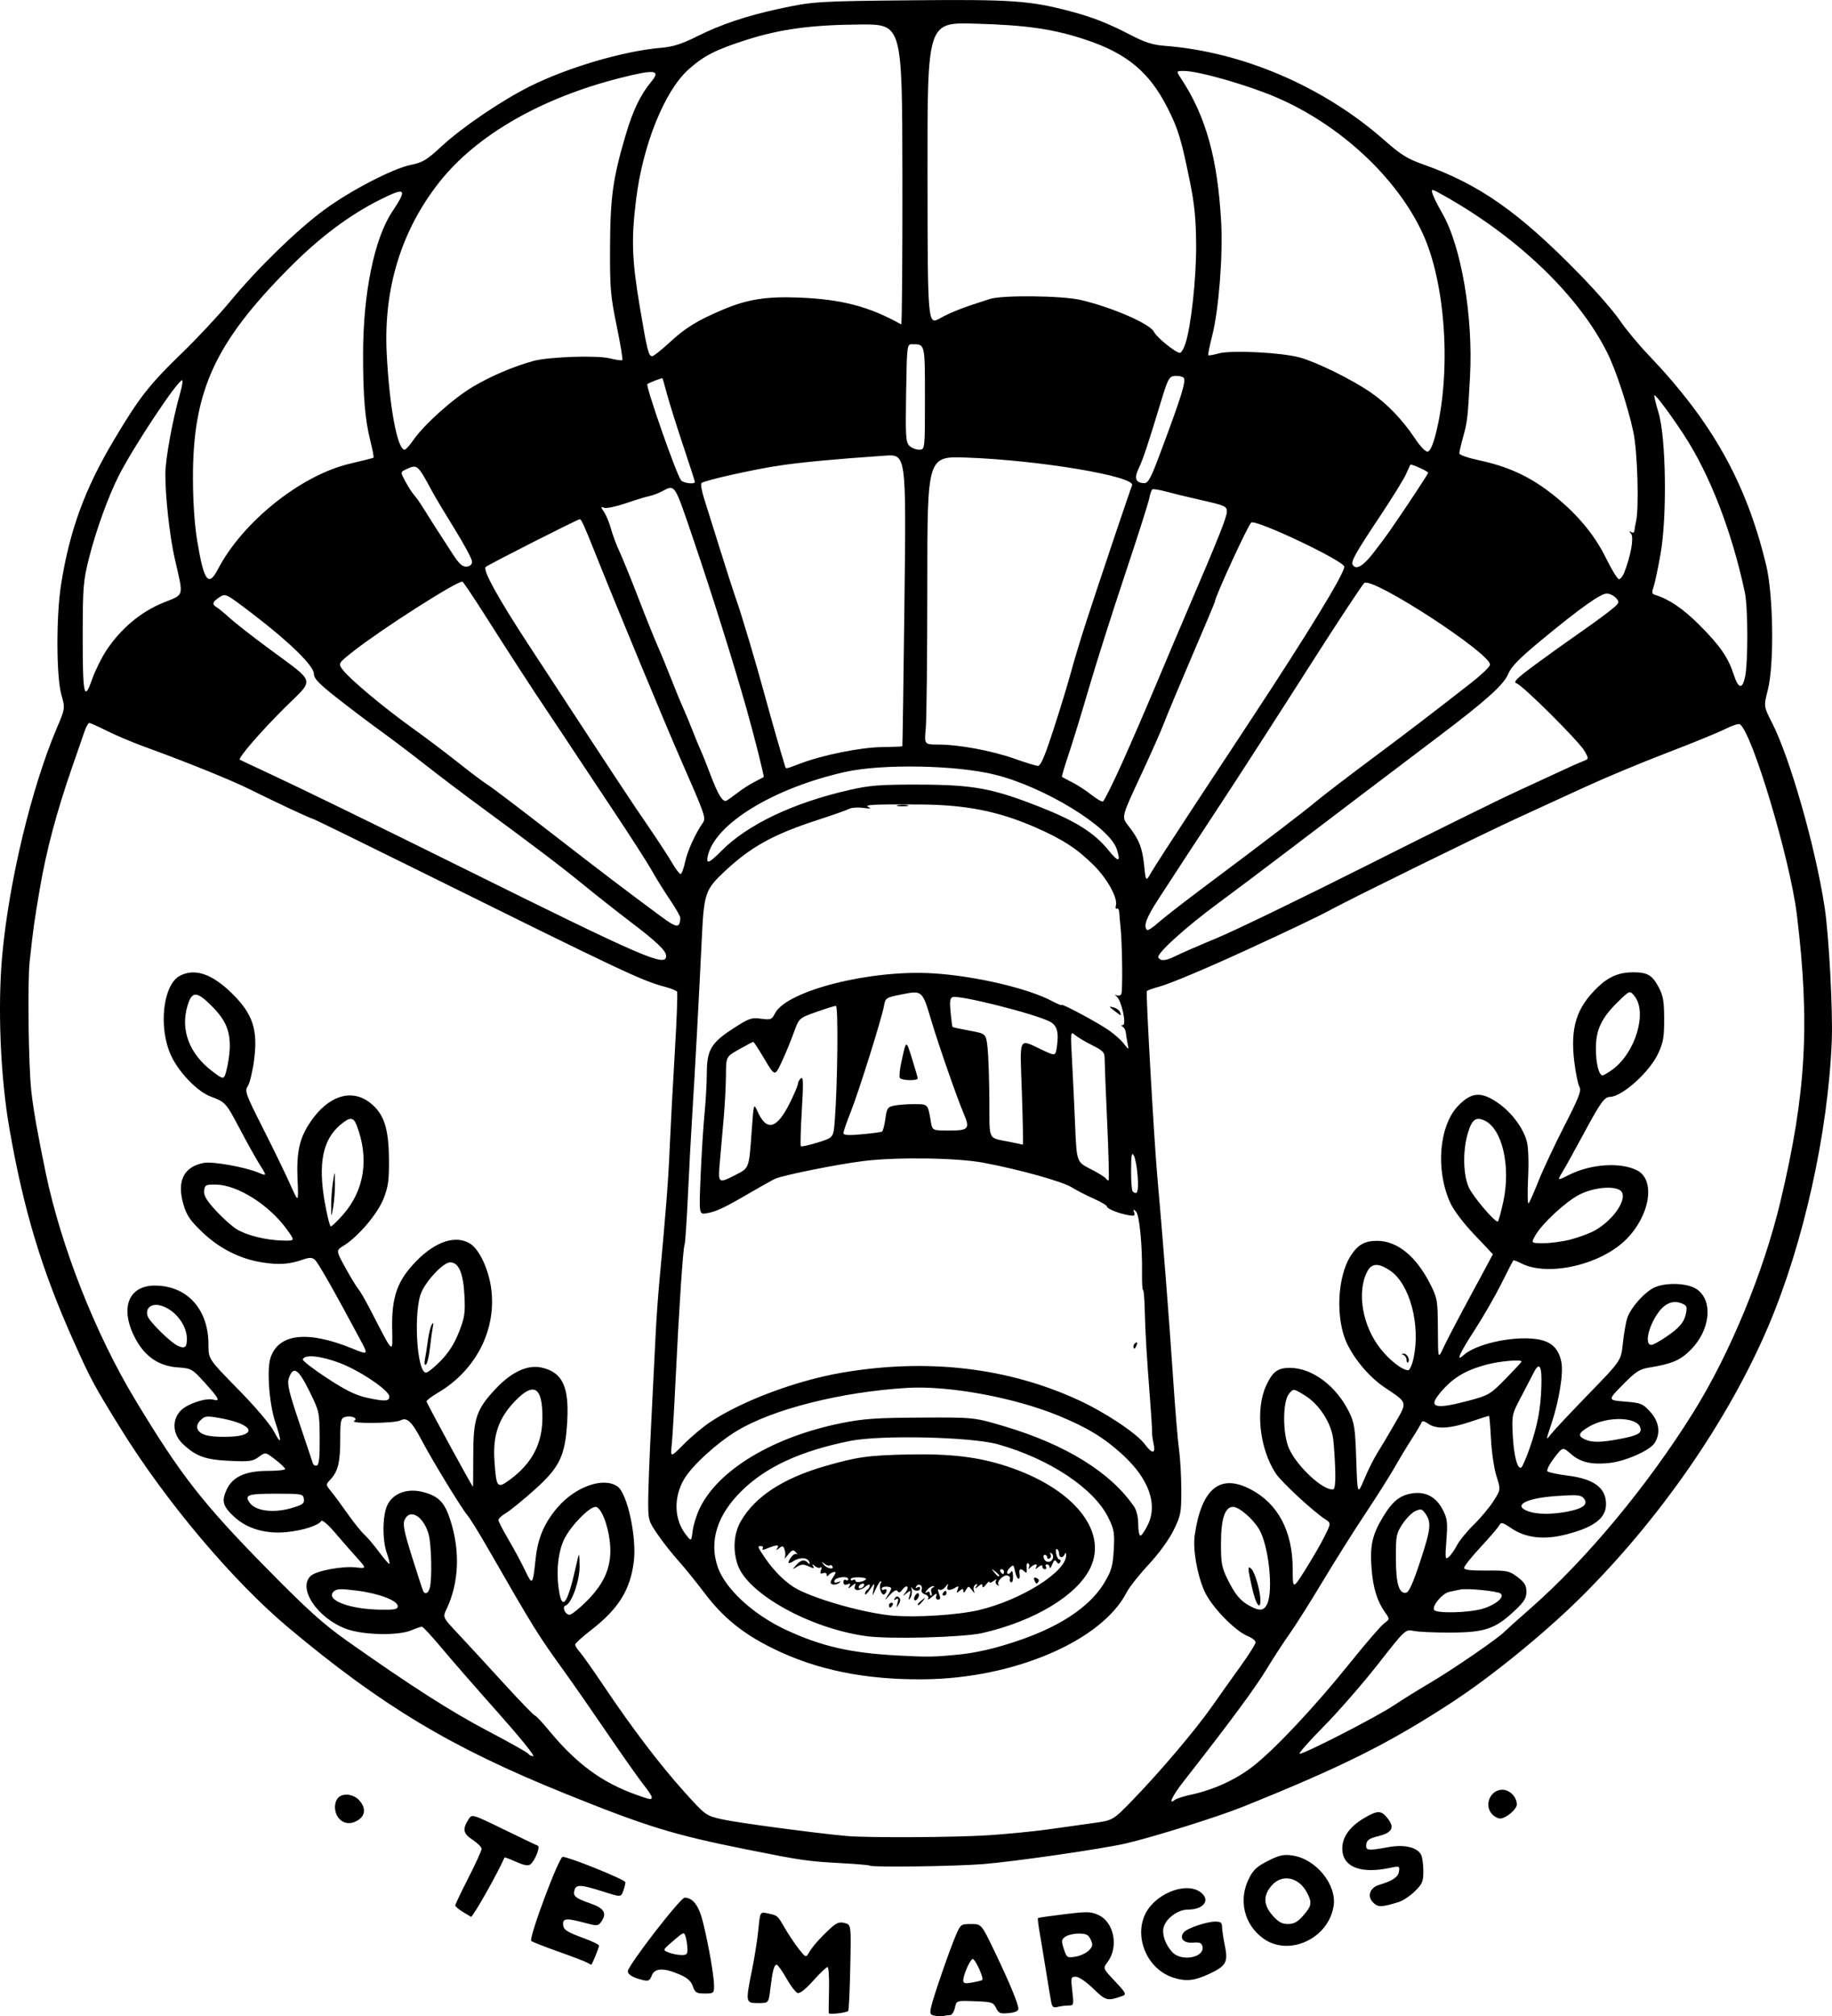 <?xml version="1.0" encoding="UTF-8" standalone="no"?>
<!-- Created with Inkscape (http://www.inkscape.org/) -->

<svg
   width="269.707mm"
   height="296.716mm"
   viewBox="0 0 269.707 296.716"
   version="1.1"
   id="svg1"
   xml:space="preserve"
   xmlns="http://www.w3.org/2000/svg"
   xmlns:svg="http://www.w3.org/2000/svg"><defs
     id="defs1" /><g
     id="layer1"
     transform="translate(335.271,-157.34)"><path
       style="fill:#000000"
       d="m -197.626,453.984 c -0.715,-0.135 -0.786,-0.292 -0.572,-1.273 0.316,-1.449 2.711,-8.393 3.641,-10.556 0.701,-1.63 0.762,-1.676 2.247,-1.676 1.526,0 1.526,0 3.512,4.145 2.198,4.589 3.453,7.625 3.453,8.354 0,0.302 -0.527,0.529 -1.429,0.615 -1.247,0.119 -1.483,0.023 -1.856,-0.757 -0.394,-0.825 -0.633,-0.901 -3.126,-0.995 -2.699,-0.102 -2.699,-0.102 -2.935,0.97 -0.13,0.59 -0.448,1.073 -0.708,1.073 -0.26,0 -0.684,0.057 -0.942,0.127 -0.258,0.07 -0.837,0.057 -1.286,-0.027 z m 6.952,-5.254 c 0.306,-0.268 -1.105,-3.302 -1.44,-3.095 -0.442,0.273 -1.345,2.381 -1.345,3.139 0,0.45 0.252,0.511 1.323,0.317 0.728,-0.132 1.386,-0.294 1.462,-0.361 z m -22.584,4.867 c -0.024,-0.133 -0.008,-1.711 0.035,-3.506 0.043,-1.795 -0.057,-3.268 -0.221,-3.273 -0.165,-0.005 -1.11,0.894 -2.1,1.998 -1.175,1.31 -1.985,1.937 -2.33,1.804 -0.291,-0.112 -1.03,-1.09 -1.642,-2.174 -0.612,-1.084 -1.252,-1.971 -1.424,-1.971 -0.374,0 -0.607,0.905 -0.932,3.616 -0.243,2.028 -0.243,2.028 -1.79,2.028 -1.86,0 -1.873,-0.077 -0.877,-4.988 0.369,-1.816 0.782,-4.462 0.92,-5.879 0.25,-2.577 0.25,-2.577 1.358,-2.34 1.487,0.319 1.437,0.276 2.541,2.183 0.534,0.922 1.447,2.286 2.031,3.033 0.989,1.266 1.087,1.312 1.445,0.676 0.525,-0.932 1.594,-2.163 3.086,-3.553 1.025,-0.955 1.428,-1.122 2.223,-0.922 0.971,0.244 0.971,0.244 0.841,6.52 -0.072,3.452 -0.208,6.345 -0.303,6.429 -0.323,0.284 -2.818,0.562 -2.861,0.318 z m 32.73,-1.71 c -0.105,-0.551 -0.445,-2.59 -0.755,-4.53 -0.31,-1.94 -0.727,-4.456 -0.927,-5.591 -0.199,-1.135 -0.312,-2.109 -0.25,-2.166 0.062,-0.057 1.818,-0.309 3.903,-0.561 3.429,-0.415 3.91,-0.401 5.047,0.141 2.276,1.086 2.95,4.708 1.285,6.911 -0.689,0.912 -0.689,0.912 1.104,2.819 1.608,1.709 1.722,1.932 1.104,2.152 -2.22,0.794 -2.431,0.742 -4.301,-1.07 -1.037,-1.005 -2.135,-1.753 -2.573,-1.753 -0.725,0 -0.751,0.106 -0.517,2.117 0.239,2.055 0.222,2.117 -0.583,2.121 -0.456,0.003 -1.17,0.096 -1.587,0.208 -0.621,0.167 -0.793,0.022 -0.95,-0.799 z m 5.543,-7.502 c 0.595,-0.595 0.64,-0.838 0.293,-1.599 -0.334,-0.733 -0.655,-0.897 -1.76,-0.897 -0.743,0 -1.641,0.212 -1.995,0.47 -0.573,0.419 -0.595,0.617 -0.203,1.803 0.421,1.277 0.493,1.324 1.701,1.128 0.694,-0.113 1.577,-0.521 1.963,-0.907 z m -58.288,5.26 c -0.272,-0.781 -0.806,-1.25 -2.004,-1.764 -2.31,-0.99 -3.622,-0.929 -4.047,0.19 -0.286,0.751 -0.491,0.854 -1.314,0.657 -1.418,-0.339 -2.212,-0.806 -2.203,-1.295 0.016,-0.848 7.734,-10.836 8.367,-10.828 1.24,0.016 2.104,1.191 2.719,3.696 0.822,3.353 1.605,7.866 1.605,9.26 4.6e-4,1.098 -0.058,1.147 -1.376,1.147 -1.214,0 -1.42,-0.126 -1.747,-1.064 z m -0.792,-5.551 c -0.019,-0.534 -0.138,-1.316 -0.265,-1.739 -0.221,-0.741 -0.287,-0.72 -1.817,0.593 -1.587,1.362 -1.587,1.362 -0.706,1.717 0.485,0.195 1.319,0.365 1.852,0.377 0.837,0.019 0.965,-0.111 0.935,-0.948 z m 71.603,4.303 c -4.467,-1.386 -6.332,-7.265 -3.373,-10.635 1.997,-2.275 5.473,-3.25 7.221,-2.026 1.64,1.149 0.622,2.626 -1.812,2.626 -1.439,0 -3.212,1.312 -3.54,2.62 -0.261,1.041 0.276,2.568 1.282,3.642 1.346,1.437 4.77,0.807 4.439,-0.817 -0.111,-0.546 -0.392,-0.663 -1.408,-0.584 -1.375,0.107 -2.051,-0.667 -1.336,-1.528 0.497,-0.598 3.362,-1.569 4.633,-1.569 0.789,0 0.995,0.16 0.995,0.773 0,0.425 0.189,1.688 0.42,2.808 0.492,2.384 0.172,2.956 -2.306,4.114 -2.155,1.007 -3.389,1.143 -5.215,0.577 z m -86.385,-2.244 c -0.291,-0.166 -2.196,-0.892 -4.233,-1.614 -2.037,-0.722 -3.827,-1.427 -3.976,-1.565 -0.417,-0.387 4.064,-12.371 4.627,-12.374 0.903,-0.005 9.227,3.361 9.227,3.731 0,0.252 -0.15,0.851 -0.332,1.332 -0.332,0.874 -0.332,0.874 -3.012,0.023 -3.249,-1.032 -3.928,-1.057 -4.163,-0.158 -0.224,0.858 0.14,1.148 2.48,1.971 1.96,0.689 2.359,1.461 1.411,2.733 -0.403,0.542 -0.606,0.548 -2.381,0.072 -2.587,-0.694 -3.175,-0.669 -3.175,0.134 0,0.869 0.448,1.181 3.087,2.145 1.213,0.443 2.205,0.926 2.205,1.073 0,0.314 -1.029,2.827 -1.151,2.812 -0.046,-0.006 -0.322,-0.146 -0.613,-0.312 z m 99.546,-3.553 c -2.826,-2.047 -3.685,-5.677 -2.091,-8.838 0.635,-1.259 1.199,-1.777 2.816,-2.585 1.701,-0.85 2.276,-0.973 3.617,-0.772 3.424,0.513 6.493,4.276 6.027,7.387 -0.725,4.835 -6.582,7.551 -10.369,4.808 z m 5.898,-3.368 c 1.236,-1.408 1.317,-1.886 0.568,-3.335 -1.218,-2.355 -3.735,-2.85 -5.262,-1.035 -1.236,1.468 -1.179,2.82 0.182,4.37 0.837,0.953 1.368,1.247 2.257,1.247 0.888,0 1.419,-0.294 2.257,-1.247 z m -123.7,-0.513 c -0.631,-0.384 -1.147,-0.821 -1.147,-0.969 0,-0.149 0.873,-1.98 1.94,-4.071 1.067,-2.09 1.94,-4.008 1.94,-4.262 0,-0.254 -0.595,-0.851 -1.323,-1.328 -1.405,-0.921 -1.531,-1.564 -0.592,-3.028 0.499,-0.778 0.499,-0.778 5.176,1.499 2.572,1.252 4.827,2.327 5.011,2.388 0.404,0.135 -0.384,2.167 -1.057,2.725 -0.351,0.292 -0.89,0.204 -2.133,-0.345 -0.915,-0.405 -1.681,-0.694 -1.704,-0.643 -1.076,2.444 -4.641,8.749 -4.939,8.734 -0.015,-7.3e-4 -0.543,-0.316 -1.173,-0.7 z m 133.981,-1.401 c -0.928,-0.928 -0.486,-2.197 0.907,-2.606 1.953,-0.573 2.784,-1.137 2.903,-1.969 0.114,-0.793 0.054,-0.819 -1.235,-0.541 -4.248,0.918 -6.915,-0.032 -7.103,-2.53 -0.138,-1.823 0.973,-3.468 3.238,-4.797 2.008,-1.179 2.527,-1.152 3.522,0.182 0.962,1.29 0.509,2.021 -1.563,2.521 -1.212,0.292 -1.59,0.556 -1.677,1.171 -0.132,0.929 0.233,0.976 3.241,0.42 2.316,-0.428 4.233,0.004 4.812,1.085 0.193,0.36 0.35,1.451 0.35,2.424 0,1.57 -0.144,1.91 -1.274,3.007 -0.701,0.681 -1.772,1.388 -2.381,1.573 -2.549,0.772 -3.019,0.78 -3.739,0.06 z m -74.126,-5.438 c -0.081,-0.073 -1.893,-0.229 -4.028,-0.346 -5.17,-0.284 -5.913,-0.391 -14.111,-2.032 -10.777,-2.157 -14.672,-3.357 -26.811,-8.263 -16.658,-6.732 -26.849,-12.847 -40.592,-24.357 -8.204,-6.87 -18.09,-18.596 -24.736,-29.339 -3.919,-6.334 -4.345,-7.124 -6.888,-12.789 -4.718,-10.506 -7.382,-19.328 -9.483,-31.397 -1.315,-7.558 -1.738,-17.809 -1.048,-25.405 0.986,-10.86 4.305,-24.682 8.028,-33.441 1.246,-2.931 1.246,-2.931 0.676,-4.962 -0.754,-2.687 -0.77,-11.655 -0.029,-16.272 1.279,-7.968 3.49,-13.998 7.767,-21.176 3.767,-6.323 5.193,-8.142 10.08,-12.867 2.207,-2.134 5.409,-5.568 7.115,-7.631 3.958,-4.787 9.79,-10.457 13.755,-13.373 3.879,-2.853 10.128,-6.096 12.768,-6.626 1.741,-0.35 2.341,-0.712 4.524,-2.733 3.017,-2.793 8.738,-6.681 12.933,-8.787 5.591,-2.808 13.859,-5.241 19.417,-5.713 1.738,-0.148 3.019,-0.558 5.292,-1.695 3.471,-1.737 7.255,-3.009 11.994,-4.031 5.086,-1.097 5.553,-1.127 19.932,-1.266 14.196,-0.138 17.068,0.061 22.84,1.581 3.409,0.898 5.699,1.794 9.104,3.564 2.037,1.059 3.198,1.426 4.939,1.559 11.47,0.876 23.409,6.006 32.354,13.901 2.391,2.111 3.386,2.731 5.681,3.543 8.336,2.948 14.185,7.066 23.215,16.345 2.324,2.388 4.915,5.366 5.759,6.619 0.844,1.252 2.747,3.547 4.229,5.099 9.351,9.792 14.374,18.752 17.306,30.868 1.074,4.44 1.212,14.653 0.248,18.439 -0.608,2.388 -0.608,2.388 0.623,4.802 2.677,5.253 6.407,18.34 7.754,27.206 0.626,4.119 1.218,15.22 1.045,19.579 -0.539,13.546 -4.155,29.83 -9.322,41.981 -5.924,13.93 -16.141,28.652 -27.93,40.244 -5.222,5.135 -12.843,11.331 -18.468,15.016 -9.375,6.14 -16.232,9.571 -31.029,15.523 -3.625,1.458 -13.192,4.452 -17.163,5.372 -3.443,0.797 -16.197,2.646 -20.952,3.038 -4.061,0.334 -16.482,0.502 -16.786,0.227 z m 17.316,-4.448 c 2.813,-0.183 6.862,-0.578 8.996,-0.878 2.134,-0.3 5.151,-0.723 6.703,-0.941 2.822,-0.396 2.822,-0.396 5.769,-3.436 4.011,-4.138 9.226,-10.295 11.638,-13.74 1.097,-1.567 2.987,-4.226 4.2,-5.91 1.213,-1.683 2.205,-3.259 2.205,-3.502 0,-0.243 -0.516,-0.651 -1.147,-0.907 -1.912,-0.777 -5.37,-4.357 -6.377,-6.604 -1.084,-2.416 -1.742,-6.194 -1.439,-8.265 1.003,-6.875 3.732,-9.102 8.247,-6.729 4.041,2.124 6.171,6.175 6.179,11.751 0.004,3.001 0.004,3.001 1.897,0 1.041,-1.651 2.311,-3.853 2.823,-4.895 0.93,-1.894 0.93,-1.894 0.051,-2.469 -1.803,-1.18 -6.42,-5.456 -7.257,-6.72 -2.403,-3.632 -3.04,-9.473 -1.414,-12.966 0.943,-2.025 1.695,-2.586 3.468,-2.586 3.29,0 6.854,2.659 8.747,6.526 0.764,1.56 0.884,2.37 1.04,6.995 0.176,5.231 0.176,5.231 1.194,2.822 0.56,-1.325 1.41,-3.027 1.89,-3.782 0.48,-0.755 1.63,-2.69 2.557,-4.299 1.918,-3.334 1.994,-3.056 -1.457,-5.378 -2.171,-1.461 -4.305,-3.932 -5.503,-6.37 -1.759,-3.582 -1.511,-9.899 0.512,-13.018 1.064,-1.641 2.059,-2.198 3.911,-2.187 2.977,0.018 5.768,2.321 7.843,6.474 0.991,1.983 1.049,2.34 1.069,6.539 0.02,4.442 0.02,4.442 0.83,2.678 0.446,-0.97 2.262,-4.444 4.037,-7.719 1.775,-3.275 3.226,-5.974 3.224,-5.997 -10e-4,-0.023 -1.217,-1.312 -2.701,-2.864 -1.588,-1.66 -3.051,-3.586 -3.552,-4.677 -2.215,-4.815 -1.678,-11.4 1.171,-14.332 2.002,-2.061 3.468,-2.116 6.076,-0.226 1.849,1.339 3.479,3.561 3.993,5.443 0.244,0.893 0.321,2.977 0.202,5.457 -0.106,2.207 -0.07,3.874 0.08,3.704 0.15,-0.17 0.805,-1.655 1.457,-3.3 0.652,-1.645 2.363,-5.286 3.802,-8.091 2.118,-4.126 2.544,-5.216 2.234,-5.714 -0.211,-0.338 -0.554,-1.987 -0.763,-3.665 -0.631,-5.077 0.304,-8.047 3.486,-11.076 1.598,-1.52 3.117,-2.154 5.169,-2.154 2.114,0 2.817,0.413 3.773,2.217 0.646,1.218 0.79,2.062 0.795,4.663 0.005,2.686 -0.134,3.475 -0.906,5.118 -1.265,2.697 -5.281,6.301 -7.059,6.336 -0.838,0.016 -1.416,0.825 -3.919,5.479 -1.252,2.328 -2.638,4.831 -3.08,5.56 -0.803,1.327 -0.803,1.327 0.998,0.423 3.176,-1.595 7.551,-1.881 9.974,-0.652 2.756,1.398 1.927,6.636 -1.609,10.172 -3.758,3.758 -11.56,5.524 -15.471,3.501 -0.57,-0.295 -1.082,-0.484 -1.139,-0.421 -0.057,0.063 -0.853,1.614 -1.77,3.447 -0.917,1.833 -2.681,4.896 -3.921,6.807 -2.241,3.454 -2.826,4.774 -1.637,3.698 1.824,-1.65 7.142,-2.841 10.642,-2.382 2.229,0.292 3.378,1.341 3.773,3.445 0.307,1.636 -0.347,5.652 -1.467,9.011 -0.849,2.546 -0.849,2.546 -0.063,1.536 0.432,-0.556 2.929,-3.215 5.548,-5.91 4.762,-4.899 4.762,-4.899 5.025,-7.445 0.144,-1.4 0.441,-3.088 0.66,-3.75 0.514,-1.559 2.646,-3.911 4.093,-4.517 1.693,-0.709 4.648,-0.603 5.989,0.215 2.59,1.579 2.214,6.042 -0.761,9.016 -1.548,1.548 -2.753,2.059 -6.168,2.613 -1.357,0.22 -1.953,0.614 -3.833,2.525 -2.226,2.264 -2.226,2.264 0.316,2.467 2.363,0.188 2.624,0.293 3.725,1.494 1.334,1.455 1.576,3.198 0.642,4.623 -0.723,1.103 -4.326,2.683 -6.672,2.925 -2.635,0.272 -4.245,-0.11 -5.644,-1.338 -1.201,-1.054 -1.201,-1.054 -2.47,0.609 -0.698,0.915 -1.139,1.794 -0.979,1.953 0.16,0.16 1.54,0.449 3.068,0.643 3.856,0.489 5.623,1.856 5.554,4.295 -0.057,2.009 -1.842,3.328 -5.896,4.358 -3.225,0.819 -5.895,0.521 -8.003,-0.895 -1.37,-0.92 -1.545,-0.96 -1.842,-0.418 -0.18,0.329 -1.412,1.766 -2.738,3.192 -1.326,1.426 -2.411,2.787 -2.411,3.024 0,0.309 0.923,0.423 3.287,0.405 3.075,-0.023 3.371,0.039 4.586,0.963 1.036,0.788 1.299,1.224 1.299,2.157 0,0.948 -0.335,1.482 -1.775,2.829 -2.819,2.636 -4.337,3.153 -9.337,3.178 -2.328,0.011 -4.789,-0.098 -5.468,-0.242 -1.235,-0.263 -1.235,-0.263 -5.292,4.918 -2.231,2.849 -5.832,6.976 -8.001,9.17 -2.169,2.195 -3.749,3.99 -3.511,3.99 0.753,0 11.265,-5.396 13.824,-7.096 1.348,-0.895 3.641,-2.322 5.096,-3.171 3.501,-2.042 10.558,-6.89 11.289,-7.755 0.097,-0.115 1.843,-1.674 3.881,-3.466 8.187,-7.197 17.23,-18.094 23.886,-28.783 5.383,-8.644 10.317,-20.585 12.799,-30.976 3.788,-15.861 4.38,-26.156 2.427,-42.225 -0.992,-8.165 -6.617,-26.931 -8.403,-28.035 -0.19,-0.117 -1.158,0.199 -2.153,0.703 -0.994,0.504 -4.85,2.08 -8.568,3.503 -3.718,1.423 -9.141,3.683 -12.052,5.023 -2.91,1.34 -7.355,3.381 -9.878,4.535 -4.986,2.282 -24.342,11.784 -27.608,13.554 -1.794,0.972 -6.17,3.059 -12.608,6.013 -5.88,2.698 -11.112,4.891 -12.621,5.291 -0.927,0.245 -1.743,0.543 -1.815,0.662 -0.153,0.255 1.073,21.916 1.53,27.027 0.795,8.889 1.788,21.559 2.311,29.468 0.315,4.76 0.72,9.681 0.902,10.936 0.181,1.255 0.333,3.922 0.337,5.928 0.007,3.408 -0.068,3.799 -1.139,5.977 -0.683,1.389 -2.169,3.429 -3.679,5.051 -1.393,1.496 -2.845,3.331 -3.227,4.077 -3.64,7.117 -16.532,12.657 -29.786,12.798 -8.677,0.092 -15.889,-1.377 -22.31,-4.547 -4.447,-2.195 -7.323,-4.535 -10.11,-8.225 -1.205,-1.596 -2.916,-3.705 -3.802,-4.687 -0.886,-0.982 -2.245,-2.707 -3.021,-3.835 -1.363,-1.98 -1.411,-2.147 -1.409,-4.918 0.001,-1.577 0.201,-6.757 0.444,-11.511 0.243,-4.754 0.528,-10.469 0.634,-12.7 0.105,-2.231 0.346,-5.724 0.535,-7.761 1.034,-11.143 1.344,-15.14 1.547,-19.932 0.123,-2.91 0.46,-9.227 0.748,-14.036 0.289,-4.809 0.444,-8.875 0.345,-9.036 -0.099,-0.16 -0.938,-0.494 -1.865,-0.742 -3.385,-0.905 -5.984,-2.133 -36.671,-17.327 -8.183,-4.051 -14.966,-7.366 -15.074,-7.366 -0.248,0 -5.492,-2.451 -9.206,-4.302 -2.791,-1.391 -9.37,-4.055 -15.522,-6.285 -1.746,-0.633 -4.243,-1.685 -5.547,-2.337 -1.305,-0.653 -2.496,-1.187 -2.648,-1.187 -0.151,0 -0.453,0.516 -0.671,1.147 -0.218,0.631 -1.057,3.052 -1.865,5.38 -2.278,6.563 -3.786,12.23 -4.741,17.815 -0.835,4.886 -0.979,5.913 -1.503,10.76 -0.328,3.033 -0.175,15.307 0.239,19.05 0.302,2.739 0.927,6.284 2.112,11.994 2.27,10.933 7.338,23.781 13.22,33.512 6.728,11.131 9.912,15.2 19.56,24.994 5.786,5.874 8.114,7.968 11.566,10.407 9.412,6.648 15.332,10.436 20.801,13.307 3.146,1.652 5.815,3.156 5.93,3.342 0.115,0.186 0.438,0.339 0.717,0.339 0.279,0 -2.072,-2.897 -5.225,-6.438 -3.153,-3.541 -6.891,-7.827 -8.307,-9.525 -1.416,-1.698 -2.706,-3.087 -2.867,-3.087 -0.161,0 -0.862,0.238 -1.559,0.529 -1.973,0.824 -7.138,0.707 -9.612,-0.219 -4.257,-1.593 -7.181,-6.01 -5.171,-7.809 0.831,-0.744 4.652,-1.455 6.623,-1.233 1.596,0.18 1.596,0.18 0.088,-1.492 -0.829,-0.92 -2.284,-2.581 -3.232,-3.692 -0.968,-1.134 -1.824,-1.858 -1.953,-1.651 -0.407,0.659 -2.619,1.379 -5.014,1.633 -3.067,0.325 -5.814,-0.444 -7.713,-2.16 -1.758,-1.588 -1.987,-2.348 -1.221,-4.047 0.865,-1.917 2.771,-2.791 6.094,-2.791 1.394,0 2.534,-0.125 2.534,-0.277 0,-0.153 -0.653,-0.779 -1.451,-1.392 -1.451,-1.115 -1.451,-1.115 -2.438,-0.385 -0.875,0.647 -1.362,0.713 -4.282,0.577 -3.599,-0.168 -4.962,-0.663 -6.91,-2.512 -1.504,-1.427 -1.617,-3.557 -0.261,-4.913 0.983,-0.983 3.647,-1.869 4.751,-1.581 1.095,0.286 0.88,-0.15 -1.217,-2.466 -1.894,-2.093 -1.971,-2.137 -4.053,-2.287 -2.687,-0.194 -4.717,-1.551 -6.1,-4.077 -2.47,-4.51 -1.193,-8.02 2.895,-7.958 4.691,0.071 7.778,3.516 7.778,8.681 0,2.133 0,2.133 4.36,6.574 2.554,2.601 4.739,5.17 5.275,6.201 1.113,2.141 1.201,1.605 0.215,-1.32 -0.904,-2.684 -1.288,-7.773 -0.716,-9.505 1.177,-3.567 5.436,-4.058 12.01,-1.382 2.42,0.985 2.42,0.985 1.174,-1.343 -3.924,-7.333 -6.196,-11.325 -6.665,-11.714 -0.406,-0.337 -0.795,-0.348 -1.654,-0.047 -2.065,0.724 -3.574,0.836 -6.062,0.449 -3.316,-0.515 -6.365,-2.064 -8.931,-4.537 -1.723,-1.66 -2.231,-2.419 -2.7,-4.032 -0.993,-3.417 0.056,-5.526 3.025,-6.081 1.279,-0.239 6.057,0.615 8.016,1.433 1.297,0.541 1.296,0.553 0.055,-1.418 -0.482,-0.766 -1.751,-3.051 -2.82,-5.079 -1.989,-3.773 -2.106,-3.902 -4.23,-4.685 -1.962,-0.723 -4.721,-3.572 -5.86,-6.051 -1.901,-4.137 -1.192,-10.445 1.321,-11.744 2.201,-1.138 4.722,-0.275 7.667,2.624 3.066,3.018 3.829,5.34 3.23,9.837 -0.219,1.645 -0.631,3.346 -0.915,3.78 -0.483,0.737 -0.335,1.148 2.234,6.221 1.513,2.988 3.31,6.688 3.994,8.223 1.243,2.791 1.243,2.791 1.094,-0.617 -0.181,-4.141 0.27,-6.168 1.911,-8.578 2.637,-3.874 6.101,-4.944 8.839,-2.731 1.983,1.602 2.667,3.691 2.706,8.253 0.026,3.116 -0.102,4.04 -0.805,5.819 -0.881,2.228 -3.732,5.58 -5.868,6.9 -1.139,0.704 -1.139,0.704 0.257,3.243 0.767,1.396 1.609,2.781 1.869,3.078 0.261,0.296 1.049,1.65 1.752,3.009 3.587,6.93 3.331,6.711 3.267,2.795 -0.076,-4.653 0.775,-7.012 3.558,-9.862 2.868,-2.938 5.886,-3.893 7.975,-2.525 1.311,0.859 2.639,3.689 3.031,6.457 0.863,6.097 -2.208,12.154 -7.835,15.452 -0.919,0.538 -1.671,1.112 -1.671,1.274 0,0.209 6.403,11.984 6.836,12.573 0.024,0.032 0.043,-2.032 0.043,-4.586 0,-5.497 0.454,-6.84 3.349,-9.9 2.328,-2.461 4.672,-3.531 6.727,-3.069 3.06,0.688 4.061,2.811 3.756,7.972 -0.297,5.023 -1.088,6.675 -4.787,9.992 -1.691,1.516 -3.585,3.058 -4.207,3.426 -0.623,0.368 -1.132,0.836 -1.132,1.039 0,0.204 0.654,1.479 1.454,2.834 0.8,1.355 1.903,3.399 2.45,4.542 1.112,2.319 1.143,2.284 1.58,-1.725 0.329,-3.02 1.269,-5.215 3.199,-7.475 2.647,-3.098 6.786,-4.552 8.848,-3.108 1.449,1.015 2.849,7.466 2.4,11.059 -0.523,4.188 -2.272,6.975 -6.35,10.122 -1.247,0.962 -2.273,1.898 -2.28,2.079 -0.007,0.182 0.285,0.658 0.65,1.058 0.365,0.401 1.943,2.633 3.507,4.962 4.227,6.293 8.319,11.675 11.882,15.629 3.175,3.524 3.175,3.524 5.644,4.084 2.126,0.482 14.093,2.079 18.344,2.447 3.131,0.271 15.838,0.206 20.637,-0.106 z m 29.856,-5.949 c 3.353,-0.706 6.618,-2.178 9.175,-4.137 3.194,-2.446 9.18,-8.817 14.435,-15.361 2.241,-2.791 4.464,-5.366 4.94,-5.722 0.862,-0.646 0.863,-0.652 0.199,-1.587 -1.206,-1.698 -1.806,-3.636 -2.026,-6.542 -0.254,-3.363 0.1,-4.938 1.709,-7.597 1.398,-2.312 2.523,-3.194 4.393,-3.445 1.926,-0.258 3.444,0.586 4.391,2.441 0.664,1.302 0.728,1.837 0.527,4.45 -0.207,2.689 -0.175,2.926 0.332,2.505 0.308,-0.256 0.854,-1.032 1.212,-1.724 0.358,-0.692 1.466,-2.052 2.461,-3.022 0.995,-0.97 2.303,-2.531 2.906,-3.468 1.096,-1.705 1.096,-1.705 0.46,-3.704 -0.35,-1.1 -0.714,-3.547 -0.808,-5.439 -0.094,-1.892 -0.226,-3.44 -0.293,-3.44 -0.067,0 -1.304,0.397 -2.749,0.882 -3.066,1.029 -5.006,1.119 -6.195,0.286 -0.572,-0.4 -0.894,-0.464 -0.984,-0.195 -0.073,0.22 -0.726,1.321 -1.451,2.448 -0.725,1.126 -1.854,3 -2.511,4.164 -0.656,1.164 -2.606,4.243 -4.333,6.843 -1.727,2.599 -4.575,7.124 -6.33,10.054 -1.755,2.931 -3.923,6.36 -4.818,7.621 -0.895,1.261 -2.344,3.484 -3.221,4.939 -1.783,2.96 -5.29,7.713 -12.438,16.853 -1.585,2.027 -2.254,3.454 -1.235,2.634 0.243,-0.195 1.256,-0.526 2.251,-0.736 z m -79.245,0.326 c 0,-0.179 -0.55,-1.012 -1.222,-1.852 -0.672,-0.84 -3.061,-4.225 -5.308,-7.524 -2.247,-3.298 -5.118,-7.426 -6.379,-9.172 -3.864,-5.35 -4.426,-6.255 -11.171,-17.992 -1.338,-2.328 -2.714,-4.551 -3.057,-4.939 -0.794,-0.898 -5.212,-8.133 -6.719,-11.005 -1.469,-2.8 -2.179,-3.469 -3.134,-2.958 -0.838,0.448 -7.519,0.519 -6.814,0.072 0.637,-0.404 -0.482,-0.849 -1.402,-0.557 -0.574,0.182 -0.656,0.597 -0.656,3.336 0,3.332 -0.33,4.663 -1.452,5.861 -0.698,0.745 -0.698,0.748 0.13,1.764 0.456,0.56 1.556,2.049 2.445,3.311 0.889,1.261 1.973,2.611 2.41,2.999 0.437,0.388 1.422,1.551 2.19,2.585 0.767,1.034 1.454,1.821 1.525,1.75 0.071,-0.071 -0.095,-0.758 -0.369,-1.527 -0.714,-2.003 -0.668,-5.709 0.089,-7.195 0.881,-1.729 2.977,-2.457 5.292,-1.839 2.275,0.608 3.147,1.538 4,4.264 1.419,4.536 1.203,9.13 -0.611,12.951 -0.572,1.205 -0.572,1.205 1.679,3.601 1.238,1.318 4.233,4.567 6.655,7.22 2.422,2.653 4.52,4.823 4.661,4.823 0.142,0 1.077,0.992 2.079,2.205 4.052,4.905 7.779,7.651 12.845,9.462 2.096,0.749 2.293,0.78 2.293,0.355 z m 45.685,-21.034 c 1.164,-0.12 3.228,-0.515 4.586,-0.878 8.352,-2.23 13.865,-5.487 16.376,-9.673 1.033,-1.722 1.23,-2.413 1.368,-4.799 0.144,-2.493 0.061,-2.991 -0.786,-4.724 -2.112,-4.317 -8.66,-8.673 -16.253,-10.812 -3.914,-1.102 -17.301,-1.407 -21.797,-0.496 -7.361,1.491 -12.433,3.846 -16.047,7.448 -3.503,3.492 -4.689,7.281 -3.449,11.015 1.084,3.265 5.251,7.11 10.165,9.379 5.17,2.388 9.412,3.358 16.313,3.73 4.557,0.246 5.469,0.227 9.525,-0.191 z m -14.111,-2.658 c -8.285,-1.133 -17.486,-6.245 -18.93,-10.517 -0.749,-2.215 -0.56,-4.641 0.501,-6.451 2.098,-3.581 6.172,-6.246 12.255,-8.018 4.783,-1.393 6.534,-1.638 12.524,-1.752 6.118,-0.116 10.165,0.372 14.305,1.725 9.803,3.203 14.982,9.509 12.322,15.002 -1.947,4.022 -8.24,7.811 -15.866,9.552 -2.814,0.643 -13.644,0.933 -17.112,0.459 z m 16.581,-3.833 c 6.298,-1.489 12.973,-5.709 12.849,-8.123 -0.019,-0.363 -0.086,-0.395 -0.206,-0.098 -0.244,0.604 -0.825,0.557 -0.825,-0.067 0,-0.28 -0.136,-0.592 -0.302,-0.695 -0.166,-0.103 -0.227,0.206 -0.135,0.685 0.092,0.479 0.316,0.871 0.499,0.871 0.183,0 0.224,0.176 0.091,0.39 -0.169,0.273 -0.329,0.249 -0.532,-0.08 -0.217,-0.351 -0.379,-0.249 -0.639,0.403 -0.192,0.48 -0.359,0.675 -0.371,0.432 -0.012,-0.243 -0.19,-0.441 -0.396,-0.441 -0.205,0 -0.275,0.159 -0.156,0.353 0.12,0.194 0.05,0.353 -0.156,0.353 -0.205,0 -0.374,-0.178 -0.374,-0.396 0,-0.258 -0.208,-0.227 -0.597,0.088 -0.406,0.329 -0.512,0.343 -0.332,0.043 0.146,-0.243 0.129,-0.441 -0.038,-0.441 -0.167,0 -0.517,0.198 -0.778,0.441 -0.32,0.297 -0.399,0.305 -0.241,0.024 0.129,-0.229 0.086,-0.508 -0.094,-0.619 -0.18,-0.111 -0.283,0.206 -0.228,0.706 0.071,0.645 -0.01,0.799 -0.278,0.531 -0.587,-0.587 -0.915,-0.447 -0.766,0.328 0.075,0.388 0.006,0.706 -0.153,0.706 -0.159,0 -0.386,-0.489 -0.506,-1.087 -0.201,-1.004 -0.261,-1.043 -0.792,-0.512 -0.316,0.316 -0.467,0.681 -0.337,0.812 0.131,0.131 0.363,0.034 0.517,-0.214 0.177,-0.286 0.291,-0.054 0.31,0.634 0.017,0.603 -0.118,0.994 -0.304,0.879 -0.184,-0.114 -0.254,-0.338 -0.155,-0.499 0.099,-0.16 -0.042,-0.377 -0.314,-0.481 -0.585,-0.224 -1.739,0.924 -1.355,1.347 0.146,0.161 0.064,0.177 -0.181,0.035 -0.246,-0.142 -0.334,-0.445 -0.197,-0.674 0.142,-0.237 -0.007,-0.208 -0.347,0.068 -0.328,0.266 -0.602,0.346 -0.608,0.176 -0.006,-0.169 -0.244,3.7e-4 -0.529,0.377 -0.315,0.417 -0.518,0.504 -0.518,0.221 0,-0.374 -0.115,-0.371 -0.597,0.021 -0.508,0.412 -0.553,0.411 -0.298,-0.011 0.209,-0.346 0.169,-0.415 -0.133,-0.229 -0.237,0.147 -0.341,0.528 -0.23,0.848 0.163,0.471 0.107,0.46 -0.297,-0.06 -0.482,-0.621 -0.511,-0.621 -0.872,0 -0.244,0.42 -0.377,0.475 -0.384,0.158 -0.009,-0.394 -0.111,-0.401 -0.548,-0.038 -0.454,0.377 -0.499,0.347 -0.293,-0.191 0.188,-0.491 0.129,-0.565 -0.257,-0.324 -0.889,0.555 -1.451,0.493 -1.233,-0.136 0.167,-0.481 0.111,-0.469 -0.302,0.062 -0.279,0.359 -0.675,0.548 -0.882,0.421 -0.257,-0.159 -0.275,0.033 -0.055,0.611 0.237,0.625 0.2,0.843 -0.144,0.843 -0.274,0 -0.381,-0.229 -0.262,-0.559 0.155,-0.427 0.008,-0.392 -0.623,0.147 -0.454,0.388 -0.717,0.519 -0.584,0.29 0.142,-0.243 -0.046,-0.507 -0.451,-0.635 -0.392,-0.124 -0.613,-0.426 -0.51,-0.695 0.234,-0.611 -0.441,-1.043 -0.778,-0.498 -0.159,0.258 -0.102,0.319 0.152,0.161 0.224,-0.138 0.407,-0.084 0.407,0.122 0,0.522 -0.956,0.468 -1.202,-0.067 -0.111,-0.243 -0.128,-0.123 -0.037,0.265 0.091,0.388 -4.4e-4,0.944 -0.203,1.235 -0.279,0.401 -0.307,0.316 -0.117,-0.35 0.234,-0.823 0.207,-0.845 -0.418,-0.353 -0.619,0.487 -0.632,0.48 -0.177,-0.1 0.27,-0.344 0.388,-0.73 0.261,-0.856 -0.127,-0.127 -0.443,0.06 -0.702,0.415 -0.325,0.444 -0.549,0.519 -0.721,0.241 -0.166,-0.269 -0.547,-0.081 -1.142,0.564 -0.812,0.879 -0.842,0.888 -0.334,0.095 0.72,-1.123 0.705,-1.26 -0.146,-1.324 -0.388,-0.029 -0.706,0.105 -0.706,0.299 0,0.193 0.159,0.254 0.353,0.134 0.194,-0.12 0.353,-0.059 0.353,0.135 0,0.194 -0.147,0.444 -0.327,0.555 -0.398,0.246 -0.865,-1.07 -0.557,-1.569 0.121,-0.196 0.132,-0.356 0.024,-0.356 -0.108,0 -0.436,0.516 -0.728,1.147 -0.532,1.147 -0.532,1.147 -0.34,0.088 0.192,-1.058 0.192,-1.058 -0.525,0 -0.395,0.582 -0.718,0.869 -0.72,0.638 -10e-4,-0.231 0.156,-0.518 0.35,-0.638 0.194,-0.12 0.353,-0.392 0.353,-0.605 0,-0.223 -0.261,-0.159 -0.617,0.15 -0.826,0.718 -1.851,0.689 -1.576,-0.045 0.187,-0.5 0.14,-0.503 -0.454,-0.029 -0.532,0.424 -0.603,0.43 -0.361,0.028 0.226,-0.376 0.155,-0.445 -0.285,-0.276 -0.39,0.15 -0.587,0.044 -0.587,-0.314 0,-0.296 0.159,-0.441 0.353,-0.321 0.194,0.12 0.353,0.059 0.353,-0.134 0,-0.504 -1.856,-0.295 -2.03,0.228 -0.095,0.285 0.079,0.363 0.502,0.226 0.503,-0.163 0.537,-0.132 0.15,0.144 -0.273,0.194 -0.704,0.274 -0.957,0.177 -0.363,-0.139 -0.341,-0.358 0.108,-1.043 0.453,-0.691 0.468,-0.845 0.075,-0.761 -0.271,0.058 -0.61,0.264 -0.752,0.458 -0.162,0.22 -0.261,0.191 -0.265,-0.077 -0.003,-0.238 -0.244,-0.339 -0.539,-0.225 -0.4,0.153 -0.474,0.04 -0.297,-0.452 0.13,-0.361 0.107,-0.539 -0.052,-0.395 -0.159,0.144 -0.532,0.065 -0.829,-0.176 -0.432,-0.35 -0.488,-0.349 -0.275,0.006 0.212,0.354 0.078,0.358 -0.664,0.02 -0.741,-0.338 -1.087,-0.328 -1.698,0.047 -0.759,0.466 -0.76,0.463 -0.108,-0.27 0.684,-0.769 1.248,-0.847 1.749,-0.24 0.177,0.214 0.239,0.156 0.157,-0.146 -0.189,-0.703 -1.363,-0.795 -2.301,-0.181 -0.882,0.577 -1.017,0.297 -0.307,-0.638 0.256,-0.337 0.608,-0.498 0.783,-0.359 0.175,0.139 0.111,0.018 -0.142,-0.27 -0.401,-0.456 -0.553,-0.409 -1.177,0.359 -0.394,0.485 -0.614,0.682 -0.487,0.438 0.126,-0.244 0.127,-0.769 9.4e-4,-1.165 -0.194,-0.613 -0.314,-0.652 -0.796,-0.261 -0.474,0.384 -0.518,0.378 -0.268,-0.037 0.31,-0.514 -0.18,-0.467 -1.721,0.164 -0.425,0.174 -0.594,0.145 -0.456,-0.078 0.12,-0.195 -0.005,-0.354 -0.279,-0.354 -0.525,0 -0.477,0.13 0.675,1.823 1.364,2.005 3.21,3.767 4.793,4.575 3.169,1.616 9.992,3.496 13.935,3.84 3.479,0.303 9.657,-0.091 12.7,-0.811 z m -13.229,-0.725 c 0,-0.194 0.168,-0.353 0.374,-0.353 0.205,0 0.275,0.159 0.156,0.353 -0.12,0.194 -0.288,0.353 -0.374,0.353 -0.086,0 -0.156,-0.159 -0.156,-0.353 z m 1.256,-0.309 c 0.172,-0.622 0.117,-0.767 -0.214,-0.563 -0.3,0.186 -0.357,0.133 -0.174,-0.163 0.179,-0.289 0.389,-0.319 0.62,-0.088 0.231,0.231 0.212,0.571 -0.057,1.001 -0.36,0.577 -0.38,0.555 -0.175,-0.187 z m 2.978,0.176 c 0,-0.073 0.278,-0.351 0.617,-0.617 0.56,-0.439 0.572,-0.426 0.133,0.133 -0.461,0.588 -0.751,0.775 -0.751,0.484 z m -0.48,-1.102 c 0.112,-0.291 0.34,-0.529 0.507,-0.529 0.167,0 0.213,0.238 0.101,0.529 -0.112,0.291 -0.34,0.529 -0.507,0.529 -0.167,0 -0.213,-0.238 -0.101,-0.529 z m 4.185,-0.529 c 0.12,-0.194 0.288,-0.353 0.374,-0.353 0.086,0 0.156,0.159 0.156,0.353 0,0.194 -0.168,0.353 -0.374,0.353 -0.205,0 -0.275,-0.159 -0.156,-0.353 z m 13.461,-1.922 c -0.131,-0.341 -0.027,-0.446 0.313,-0.316 0.28,0.107 0.421,0.338 0.314,0.511 -0.27,0.437 -0.4,0.397 -0.627,-0.195 z m -15.168,1.769 c -0.107,-0.279 -0.005,-0.583 0.227,-0.678 0.286,-0.116 0.293,-0.18 0.023,-0.199 -0.219,-0.015 -0.616,0.241 -0.882,0.569 -0.329,0.406 -0.343,0.512 -0.043,0.332 0.243,-0.146 0.441,-0.097 0.441,0.109 0,0.205 0.096,0.374 0.214,0.374 0.118,0 0.127,-0.228 0.02,-0.506 z m -9.935,-0.905 c 0.12,-0.194 0.059,-0.353 -0.135,-0.353 -0.194,0 -0.451,0.159 -0.571,0.353 -0.12,0.194 -0.059,0.353 0.135,0.353 0.194,0 0.451,-0.159 0.571,-0.353 z m 0.324,-1.013 c 0.075,-0.122 -0.404,-0.241 -1.064,-0.264 -0.66,-0.023 -1.2,0.105 -1.2,0.285 0,0.18 0.159,0.229 0.353,0.109 0.194,-0.12 0.353,-0.065 0.353,0.123 0,0.353 1.317,0.139 1.559,-0.253 z m 19.608,-0.532 c 0,-0.073 -0.278,-0.351 -0.617,-0.617 -0.56,-0.439 -0.572,-0.426 -0.133,0.133 0.461,0.588 0.751,0.775 0.751,0.484 z m 0.706,-0.572 c 0,-0.194 -0.168,-0.353 -0.374,-0.353 -0.205,0 -0.275,0.159 -0.156,0.353 0.12,0.194 0.288,0.353 0.374,0.353 0.086,0 0.156,-0.159 0.156,-0.353 z m -25.274,-0.788 c -0.108,-0.175 -0.285,-0.229 -0.393,-0.121 -0.108,0.108 -0.45,-2.6e-4 -0.758,-0.241 -0.484,-0.377 -0.501,-0.361 -0.126,0.121 0.452,0.58 1.624,0.801 1.278,0.241 z m 32.453,-1.141 c 0.109,-0.285 0.022,-0.627 -0.193,-0.76 -0.228,-0.141 -0.293,-0.083 -0.155,0.141 0.13,0.211 0.075,0.483 -0.122,0.604 -0.197,0.122 -0.359,0.053 -0.359,-0.152 0,-0.205 -0.154,-0.374 -0.342,-0.374 -0.188,0 -0.25,0.238 -0.139,0.529 0.26,0.677 1.051,0.684 1.309,0.011 z m -68.591,6.248 c 2.706,-2.706 3.725,-5.267 3.397,-8.542 -0.267,-2.67 -1.32,-5.302 -2.121,-5.302 -0.936,0 -3.649,2.792 -4.598,4.73 -0.963,1.969 -1.246,5.02 -0.732,7.9 0.475,2.665 1.252,1.447 2.429,-3.81 0.513,-2.293 0.513,-2.293 0.551,-0.176 0.039,2.168 -1.154,5.573 -2.057,5.875 -0.564,0.188 -0.064,1.357 0.58,1.357 0.286,0 1.434,-0.914 2.551,-2.031 z m 131.846,1.153 c 1.995,-0.592 3.395,-1.8 2.634,-2.27 -0.566,-0.35 -4.899,-0.77 -5.863,-0.569 -0.388,0.081 -1.132,0.237 -1.652,0.346 -1.023,0.214 -2.588,2.084 -2.23,2.664 0.333,0.539 5.108,0.424 7.112,-0.17 z m -159.686,-0.376 c 0,-0.832 -2.777,-1.89 -6.034,-2.299 -2.419,-0.303 -2.986,-0.278 -3.415,0.151 -1.226,1.226 2.288,2.58 6.891,2.655 2.097,0.034 2.558,-0.057 2.558,-0.507 z m 128.002,-0.35 c 0.917,-2.013 0.21,-8.573 -1.181,-10.953 -0.906,-1.549 -2.956,-3.318 -3.846,-3.318 -1.191,0 -1.769,1.705 -1.783,5.256 -0.011,2.975 0.102,3.622 0.936,5.327 1.125,2.301 1.896,3.233 3.302,3.994 1.475,0.798 2.102,0.723 2.572,-0.307 z m -2.208,-2.258 c -0.701,-3.082 -0.712,-3.51 -0.074,-2.828 0.504,0.539 1.281,3.301 1.281,4.553 0,1.569 -0.678,0.6 -1.206,-1.725 z m -121.077,-0.107 c 0.352,-1.313 0.245,-6.34 -0.166,-7.849 -0.721,-2.646 -2.748,-3.891 -3.532,-2.171 -0.307,0.673 -0.1,1.712 1.105,5.556 0.815,2.6 1.553,4.847 1.64,4.993 0.302,0.505 0.741,0.261 0.953,-0.529 z m 145.866,-4.072 c 1.537,-4.694 1.62,-5.594 0.636,-6.939 -0.434,-0.593 -0.635,-0.633 -1.412,-0.279 -0.498,0.227 -1.349,1.084 -1.891,1.903 -0.916,1.387 -0.984,1.737 -0.974,5.041 0.011,3.763 0.46,5.267 1.512,5.069 0.421,-0.079 1.04,-1.474 2.128,-4.796 z m -106.131,-7.627 c 2.733,-5.668 10.818,-10.518 20.913,-12.545 3.166,-0.636 5.12,-0.771 11.642,-0.803 7.837,-0.039 7.837,-0.039 12.247,1.268 9.074,2.689 15.742,6.816 19.164,11.863 0.349,0.515 0.592,1.563 0.592,2.558 0,0.927 0.145,1.685 0.321,1.685 0.177,0 0.673,-0.726 1.103,-1.614 1.478,-3.053 0.117,-6.795 -3.758,-10.332 -2.705,-2.47 -5.186,-3.976 -9.392,-5.706 -6.538,-2.689 -16.225,-4.466 -22.317,-4.092 -9.72,0.596 -19.742,3.125 -25.027,6.316 -2.973,1.795 -6.622,5.128 -7.783,7.109 -1.585,2.705 -1.479,5.955 0.267,8.179 0.793,1.01 0.793,1.01 0.993,-0.571 0.11,-0.87 0.576,-2.361 1.036,-3.314 z m 127.738,0.492 c 2.324,-0.441 3.132,-1.095 2.417,-1.956 -0.422,-0.508 -0.964,-0.554 -4.027,-0.343 -4.506,0.31 -6.504,1.391 -4.157,2.248 1.29,0.471 3.449,0.49 5.766,0.051 z m -187.754,-0.543 c 1.573,-0.467 1.833,-0.665 1.74,-1.323 -0.106,-0.745 -0.261,-0.774 -4.138,-0.774 -4.15,0 -4.672,0.188 -3.809,1.367 0.882,1.206 3.548,1.519 6.207,0.729 z m 153.578,-5.655 c -0.054,-1.536 -0.187,-3.536 -0.295,-4.445 -0.284,-2.393 -2.059,-5.149 -4.146,-6.436 -1.717,-1.059 -1.717,-1.059 -2.381,-0.238 -0.944,1.166 -0.927,5.951 0.029,8.056 1.235,2.722 5.216,6.349 6.539,5.959 0.208,-0.061 0.312,-1.252 0.254,-2.896 z m -121.509,1.497 c 3.247,-2.396 4.762,-5.258 4.789,-9.051 0.033,-4.616 -1.239,-5.41 -4.031,-2.514 -2.42,2.511 -3.285,5.018 -3.03,8.783 0.27,3.991 0.407,4.159 2.272,2.783 z m 150.101,-4.544 c 1.186,-3.387 1.655,-5.848 1.759,-9.233 0.094,-3.058 -0.291,-3.666 -1.188,-1.876 -0.312,0.624 -1.155,2.245 -1.873,3.603 -1.264,2.392 -1.3,2.563 -1.158,5.468 0.149,3.036 0.699,5.137 1.255,4.793 0.167,-0.103 0.709,-1.343 1.203,-2.755 z m -178.102,-1.588 c -0.03,-3.85 -0.046,-3.926 -1.545,-6.951 -1.618,-3.266 -2.337,-3.713 -2.989,-1.859 -0.286,0.814 -0.026,1.934 1.517,6.523 1.024,3.047 1.931,5.752 2.014,6.011 0.084,0.259 0.35,0.402 0.593,0.319 0.319,-0.11 0.433,-1.224 0.411,-4.044 z m 57.544,-2.382 c 4.681,-3.107 12.67,-6.091 19.378,-7.238 12.499,-2.137 24.35,-0.765 34.762,4.024 3.972,1.827 8.628,4.925 9.8,6.52 1.062,1.446 1.619,1.423 1.287,-0.052 -0.142,-0.631 -0.242,-1.385 -0.223,-1.676 0.019,-0.291 -0.113,-2.434 -0.293,-4.763 -0.508,-6.555 -0.71,-9.964 -0.789,-13.286 -0.04,-1.681 -0.154,-3.005 -0.253,-2.944 -0.099,0.062 -0.165,-1.024 -0.147,-2.412 0.056,-4.178 -0.386,-8.666 -0.9,-9.142 -0.383,-0.355 -0.433,-0.326 -0.265,0.152 0.168,0.479 0.028,0.559 -0.742,0.425 -1.495,-0.261 -3.242,-0.951 -3.242,-1.281 0,-0.166 -0.873,-0.687 -1.94,-1.159 -1.067,-0.472 -2.536,-1.227 -3.263,-1.678 -1.407,-0.872 -7.715,-2.631 -12.965,-3.616 -3.9,-0.732 -12.683,-0.862 -17.635,-0.262 -3.746,0.454 -11.878,2.083 -13.057,2.616 -0.388,0.175 -2.055,1.106 -3.704,2.067 -3.815,2.225 -4.937,2.755 -6.363,3.006 -1.152,0.203 -1.152,0.203 -0.906,-5.544 0.135,-3.161 0.393,-7.255 0.573,-9.099 0.18,-1.843 0.332,-4.542 0.338,-5.997 0.014,-3.406 0.635,-4.446 3.927,-6.575 2.284,-1.478 2.649,-1.605 4.053,-1.412 1.435,0.197 1.58,0.141 2.065,-0.799 1.726,-3.338 14.093,-6.456 23.299,-5.874 6.237,0.394 14.021,2.22 17.552,4.117 0.728,0.391 1.323,0.628 1.323,0.528 0,-0.261 5.188,2.514 6.933,3.708 0.806,0.552 1.808,1.442 2.228,1.98 0.763,0.977 0.763,0.977 0.549,-0.082 -0.118,-0.582 -0.231,-1.296 -0.253,-1.587 -0.022,-0.291 -0.214,-0.646 -0.427,-0.788 -0.281,-0.188 -0.28,-0.261 0.003,-0.265 0.572,-0.008 -0.193,-3.589 -0.892,-4.177 -0.306,-0.257 -0.34,-0.356 -0.076,-0.219 0.264,0.136 0.594,0.064 0.732,-0.16 0.236,-0.381 0.141,-7.746 -0.13,-10.09 -0.067,-0.582 -0.14,-1.425 -0.162,-1.873 -0.022,-0.448 -0.183,-0.726 -0.359,-0.617 -0.176,0.109 -0.238,-0.114 -0.139,-0.495 0.283,-1.081 -1.269,-3.893 -3.228,-5.85 -2.462,-2.46 -4.601,-3.853 -8.6,-5.602 -5.451,-2.384 -10.234,-3.335 -16.993,-3.378 -6.953,-0.045 -8.401,0.03 -7.585,0.391 0.484,0.214 0.245,0.249 -0.758,0.112 -0.805,-0.11 -1.758,-0.045 -2.117,0.144 -0.359,0.189 -2.478,0.936 -4.71,1.66 -6.44,2.089 -9.781,3.939 -13.611,7.536 -2.883,2.708 -3.046,3.196 -3.375,10.089 -0.404,8.475 -1.006,19.581 -1.386,25.576 -0.179,2.813 -0.47,8.244 -0.648,12.068 -0.178,3.824 -0.401,7.078 -0.496,7.232 -0.213,0.345 -0.838,9.747 -1.32,19.859 -0.199,4.172 -0.452,8.458 -0.562,9.525 -0.2,1.94 -0.2,1.94 1.769,-0.048 1.083,-1.093 2.856,-2.576 3.94,-3.296 z m 62.254,-11.1 c 0,-0.183 0.157,-0.429 0.349,-0.547 0.2,-0.124 0.259,0.018 0.139,0.332 -0.235,0.611 -0.487,0.723 -0.487,0.216 z m -2.822,-49.403 c -0.823,-0.638 -0.831,-0.67 -0.113,-0.487 0.423,0.108 0.855,0.42 0.959,0.691 0.24,0.625 0.217,0.619 -0.846,-0.205 z m -31.834,-30.242 c 0.439,-0.084 1.074,-0.081 1.411,0.007 0.337,0.088 -0.022,0.157 -0.798,0.153 -0.776,-0.004 -1.052,-0.076 -0.613,-0.161 z m 106.377,93.245 c 2.623,-0.507 3.205,-0.858 2.872,-1.727 -0.58,-1.511 -4.807,-1.592 -7.379,-0.141 -1.665,0.939 -1.867,1.415 -0.813,1.923 1.073,0.517 2.437,0.503 5.32,-0.055 z M -299.671,368.555 c 2.156,-0.602 0.628,-1.828 -3.129,-2.509 -2.096,-0.38 -2.291,-0.358 -2.979,0.329 -0.871,0.871 -0.499,1.797 0.875,2.182 1.096,0.307 4.132,0.306 5.232,-0.002 z m 180.68,-5.104 c 2.895,-0.779 3.135,-0.922 5.38,-3.212 1.292,-1.318 2.35,-2.457 2.35,-2.53 0,-0.339 -3.11,-0.079 -5.043,0.422 -3.367,0.873 -5.327,2.099 -7.211,4.513 -1.462,1.873 -0.245,2.09 4.525,0.806 z m -158.958,-0.584 c 0,-0.889 -4.216,-3.755 -7.242,-4.922 -2.824,-1.089 -5.285,-1.334 -5.499,-0.546 -0.053,0.194 1.554,1.433 3.571,2.752 2.757,1.805 4.218,2.52 5.889,2.886 2.61,0.571 3.281,0.536 3.281,-0.171 z m 7.571,-5.277 c 1.171,-1.202 2.006,-2.519 2.669,-4.207 0.852,-2.17 0.946,-2.807 0.808,-5.445 -0.172,-3.281 -0.845,-4.826 -2.1,-4.826 -0.959,0 -3.358,2.483 -4.209,4.355 -1.225,2.697 -0.722,11.873 0.65,11.873 0.263,0 1.246,-0.787 2.183,-1.75 z m -2.33,-0.235 c 0.11,-0.558 0.306,-1.808 0.434,-2.778 0.129,-0.97 0.383,-2.002 0.565,-2.293 0.243,-0.388 0.284,-0.293 0.154,0.353 -0.097,0.485 -0.287,1.878 -0.422,3.095 -0.134,1.217 -0.399,2.308 -0.588,2.425 -0.209,0.129 -0.265,-0.185 -0.143,-0.802 z m 145.543,-0.15 c 1.049,-4.889 -0.559,-10.913 -3.434,-12.866 -1.721,-1.169 -2.737,-1.131 -3.388,0.129 -1.563,3.023 -0.717,7.977 1.936,11.333 1.378,1.743 3.226,3.182 4.091,3.185 0.226,7.2e-4 0.584,-0.8 0.794,-1.78 z m -1.029,0.282 c 0,-0.307 -0.198,-0.639 -0.441,-0.737 -0.345,-0.139 -0.343,-0.184 0.011,-0.206 0.503,-0.031 0.994,0.937 0.65,1.281 -0.121,0.121 -0.22,-0.031 -0.22,-0.339 z m -179.564,-3.125 c 0,-2.037 -1.768,-4.295 -3.824,-4.884 -1.378,-0.395 -2.329,0.341 -1.963,1.52 0.269,0.866 3.494,4.015 4.552,4.444 0.965,0.392 1.235,0.156 1.235,-1.08 z m 217.84,-0.333 c 1.917,-1.301 2.597,-2.118 2.861,-3.437 0.195,-0.975 0.107,-1.16 -0.701,-1.467 -1.24,-0.471 -2.412,0.016 -3.41,1.418 -1.607,2.256 -2.066,5.136 -0.743,4.656 0.32,-0.116 1.218,-0.642 1.994,-1.169 z m -14.174,-14.267 c 1.114,-0.29 2.624,-0.833 3.356,-1.206 2.688,-1.371 4.952,-4.441 4.248,-5.758 -0.546,-1.021 -3.911,-0.847 -6.22,0.321 -2.029,1.026 -5.526,4.26 -6.543,6.049 -0.637,1.121 -0.637,1.121 1.249,1.121 1.037,0 2.797,-0.237 3.911,-0.527 z m -188.915,-1.457 c -2.604,-3.637 -7.303,-6.607 -10.51,-6.641 -1.462,-0.016 -1.604,0.06 -1.702,0.904 -0.081,0.697 0.332,1.401 1.697,2.895 0.992,1.085 2.387,2.334 3.101,2.775 1.485,0.918 4.408,1.627 6.885,1.67 1.698,0.03 1.698,0.03 0.529,-1.603 z m 8.194,-2.16 c 3.203,-3.615 3.932,-8.342 2.04,-13.229 -0.469,-1.211 -0.996,-1.221 -2.395,-0.044 -2.585,2.175 -3.294,5.689 -2.296,11.372 0.346,1.967 0.749,3.576 0.897,3.576 0.148,0 0.937,-0.754 1.754,-1.676 z m -1.703,-1.323 c -0.007,-0.97 0.11,-2.558 0.261,-3.528 0.275,-1.764 0.275,-1.764 0.296,0.176 0.011,1.067 -0.106,2.655 -0.261,3.528 -0.282,1.587 -0.282,1.587 -0.296,-0.176 z m 172.556,-0.617 c 1.135,-5.207 -0.15,-10.777 -2.76,-11.967 -1.287,-0.586 -1.858,-0.152 -2.458,1.87 -0.766,2.581 -0.698,6.116 0.154,7.994 0.596,1.314 3.724,5.006 4.245,5.011 0.102,10e-4 0.471,-1.308 0.819,-2.909 z m -53.822,-3.732 c -0.095,-1.325 -0.349,-2.714 -0.566,-3.087 -0.313,-0.54 -0.396,-0.098 -0.404,2.174 -0.006,1.568 0.095,2.957 0.224,3.087 0.684,0.684 0.904,0.043 0.746,-2.174 z m -59.183,-0.24 c 2.004,-1.016 1.956,-0.883 2.364,-6.523 0.293,-4.057 0.293,-4.057 0.847,-2.822 1.345,2.997 2.827,2.631 4.728,-1.169 0.675,-1.349 1.227,-2.651 1.227,-2.892 0,-0.241 0.198,-0.604 0.441,-0.805 0.352,-0.292 0.378,0.665 0.13,4.731 -0.171,2.804 -0.235,5.174 -0.142,5.268 0.093,0.093 1.212,-0.153 2.487,-0.546 2.317,-0.716 2.317,-0.716 2.511,-3.268 0.416,-5.486 0.526,-16.84 0.162,-16.84 -0.199,0 -1.503,0.405 -2.897,0.9 -2.535,0.9 -2.535,0.9 -3.32,3.087 -0.432,1.203 -1.232,3.136 -1.779,4.296 -0.993,2.109 -0.993,2.109 -2.508,-0.441 -0.833,-1.403 -1.579,-2.55 -1.656,-2.55 -0.078,0 -1.012,0.491 -2.076,1.092 -1.935,1.092 -1.935,1.092 -1.95,3.792 -0.008,1.485 -0.154,4.288 -0.323,6.228 -0.169,1.94 -0.423,4.837 -0.565,6.438 -0.295,3.335 -0.284,3.345 2.319,2.026 z m 54.695,-7.627 c -0.205,-4.529 -0.373,-8.751 -0.373,-9.381 0,-1.029 -0.189,-1.24 -1.852,-2.074 -1.019,-0.51 -2.153,-1.188 -2.521,-1.505 -0.654,-0.564 -0.664,-0.479 -0.435,3.656 0.129,2.328 0.336,6.665 0.46,9.636 0.226,5.403 0.226,5.403 2.261,6.43 1.119,0.565 2.142,1.2 2.273,1.412 0.131,0.211 0.31,0.311 0.399,0.223 0.089,-0.089 -0.006,-3.868 -0.212,-8.397 z m -12.558,-4.404 c -0.295,-8.681 -0.622,-8.029 3.152,-6.276 1.8,0.836 1.8,0.836 2.007,-0.617 0.297,-2.09 0.011,-3.082 -1.044,-3.627 -2.252,-1.162 -13.385,-3.964 -14.323,-3.604 -0.376,0.144 -0.444,0.671 -0.29,2.237 0.111,1.127 0.239,2.095 0.285,2.151 0.046,0.056 1.175,0.303 2.509,0.548 2.426,0.446 2.426,0.446 2.652,2.544 0.124,1.154 0.244,4.595 0.265,7.647 0.043,6.266 -0.36,5.485 3.213,6.219 0.873,0.179 1.643,0.343 1.71,0.364 0.068,0.021 0.006,-3.393 -0.136,-7.586 z m -20.59,5.662 c 0.139,-0.086 0.359,-0.932 0.49,-1.881 0.216,-1.568 0.335,-1.744 1.312,-1.94 0.591,-0.118 1.917,-0.215 2.947,-0.215 2.029,0 1.997,-0.033 2.434,2.558 0.223,1.323 0.223,1.323 2.688,1.323 2.911,0 3.117,-0.249 2.125,-2.563 -0.966,-2.254 -3.68,-10.05 -4.756,-13.665 -1.308,-4.393 -1.321,-4.404 -4.291,-3.813 -2.389,0.475 -2.451,0.515 -2.663,1.709 -0.329,1.847 -3.763,12.775 -4.934,15.7 -0.567,1.415 -1.031,2.767 -1.031,3.004 0,0.323 0.678,0.369 2.713,0.185 1.492,-0.135 2.827,-0.316 2.966,-0.402 z m 2.626,-7.893 c -0.112,-0.181 -0.041,-1.094 0.158,-2.028 0.789,-3.703 0.732,-3.674 1.629,-0.817 0.457,1.455 0.834,2.765 0.838,2.91 0.01,0.385 -2.384,0.325 -2.625,-0.065 z m -98.651,-4.433 c 0.057,-2.521 -0.626,-4.112 -2.625,-6.116 -2.259,-2.264 -2.94,-2.274 -3.606,-0.056 -1.059,3.524 0.279,7.061 3.633,9.605 1.753,1.33 1.753,1.33 2.16,-0.346 0.224,-0.922 0.421,-2.311 0.439,-3.087 z m 203.601,3.166 c 3.367,-2.484 5.123,-8.435 3.185,-10.799 -0.682,-0.833 -0.682,-0.833 -2.479,0.927 -2.373,2.324 -3.189,4.064 -3.189,6.795 0,2.18 0.442,3.969 0.981,3.969 0.161,0 0.837,-0.401 1.501,-0.891 z M -237.203,298.026 c 0,-0.784 -1.358,-2.075 -5.468,-5.195 -1.746,-1.326 -4.746,-3.691 -6.665,-5.257 -3.46,-2.822 -7.046,-5.542 -15.38,-11.666 -2.376,-1.746 -5.981,-4.478 -8.01,-6.071 -2.029,-1.593 -4.966,-3.815 -6.526,-4.939 -1.56,-1.123 -4.406,-3.274 -6.323,-4.779 -2.772,-2.176 -3.486,-2.92 -3.486,-3.628 0,-1.158 -3.627,-4.704 -9.015,-8.811 -3.975,-3.03 -3.991,-3.039 -4.895,-2.447 -1.025,0.672 -1.132,1.056 -0.409,1.466 0.274,0.155 1.107,0.841 1.852,1.523 0.745,0.683 3.259,2.653 5.587,4.379 7.346,5.444 7.056,4.449 2.591,8.888 -3.586,3.565 -6.93,7.436 -6.61,7.651 0.076,0.051 1.805,0.866 3.842,1.811 4.83,2.241 15.457,7.42 29.281,14.27 26.487,13.126 29.633,14.485 29.633,12.806 z m 75.068,-0.026 c 0.72,-0.364 3.457,-1.554 6.082,-2.645 2.625,-1.091 12.512,-5.877 21.971,-10.636 9.459,-4.759 19.297,-9.614 21.862,-10.789 2.565,-1.175 5.647,-2.6 6.849,-3.168 1.202,-0.567 2.6,-1.189 3.107,-1.382 0.922,-0.351 0.922,-0.351 0.284,-1.491 -0.794,-1.42 -9.099,-9.693 -10.025,-9.987 -0.549,-0.174 -0.018,-0.705 2.766,-2.761 1.895,-1.4 4.796,-3.479 6.445,-4.62 1.649,-1.141 3.682,-2.621 4.517,-3.289 1.452,-1.161 1.492,-1.243 0.915,-1.881 -0.332,-0.366 -0.94,-0.666 -1.352,-0.666 -0.915,0 -4.026,2.214 -9.664,6.879 -3.206,2.653 -4.409,3.878 -4.847,4.939 -0.664,1.607 -3.188,3.877 -10.216,9.189 -7.69,5.813 -15.548,11.772 -22.333,16.934 -3.556,2.706 -8.127,6.142 -10.156,7.635 -4.8,3.531 -9.137,7.465 -8.811,7.992 0.357,0.578 1.101,0.505 2.605,-0.256 z m 4.222,-10.196 c 8.842,-6.611 14.588,-10.998 16.49,-12.589 0.97,-0.811 4.542,-3.548 7.937,-6.081 5.802,-4.328 8.408,-6.319 14.816,-11.316 1.455,-1.134 2.695,-2.321 2.756,-2.636 0.297,-1.541 -17.185,-12.932 -18.497,-12.052 -0.264,0.177 -4.021,5.878 -8.35,12.669 -4.329,6.791 -9.907,15.443 -12.395,19.226 -4.763,7.242 -6.269,9.542 -9.505,14.518 -1.848,2.842 -2.317,4.082 -1.756,4.643 0.126,0.126 0.841,-0.324 1.59,-1.001 0.749,-0.676 3.86,-3.098 6.915,-5.382 z m -77.197,4.637 c 0.014,-0.22 -0.661,-1.411 -1.499,-2.646 -0.838,-1.235 -2.06,-3.198 -2.714,-4.363 -0.655,-1.164 -3.263,-5.221 -5.796,-9.015 -2.533,-3.794 -5.17,-7.763 -5.86,-8.819 -0.69,-1.057 -2.216,-3.35 -3.392,-5.096 -2.445,-3.631 -5.745,-8.713 -9.818,-15.119 -1.552,-2.441 -2.908,-4.444 -3.013,-4.45 -0.874,-0.05 -11.876,6.976 -16.005,10.221 -2.326,1.828 -2.326,1.828 -1.525,2.85 1.081,1.381 6.175,5.63 10.116,8.437 1.77,1.261 4.841,3.576 6.824,5.145 1.983,1.568 3.922,3.025 4.31,3.238 0.387,0.212 4.514,3.338 9.171,6.946 8.03,6.221 11.127,8.575 16.404,12.472 2.292,1.692 2.703,1.721 2.797,0.199 z m 75.206,-15.828 c 2.81,-4.269 6.73,-10.222 8.712,-13.229 8.58,-13.02 13.827,-21.613 13.827,-22.644 0,-0.835 -12.928,-6.974 -13.692,-6.501 -0.432,0.267 -5.358,10.967 -5.358,11.638 0,0.094 -1.521,3.715 -3.38,8.046 -1.859,4.331 -3.707,8.747 -4.105,9.814 -0.399,1.067 -1.974,4.616 -3.499,7.886 -2.774,5.946 -2.774,5.946 -1.764,7.232 1.574,2.004 2.057,3.21 2.331,5.831 0.254,2.428 0.254,2.428 1.038,1.058 0.431,-0.754 3.082,-4.863 5.892,-9.131 z m -74.507,7.577 c 0.348,-1.625 1.514,-4.202 2.59,-5.724 0.521,-0.737 0.402,-1.08 -3.264,-9.438 -2.285,-5.208 -9.43,-22.438 -12.582,-30.339 -1.618,-4.055 -2.02,-4.939 -2.247,-4.939 -0.308,0 -13.537,6.712 -13.86,7.032 -0.452,0.448 1.811,4.556 6.232,11.313 13.574,20.745 14.908,22.767 17.921,27.164 1.263,1.843 2.736,4.105 3.273,5.027 0.538,0.922 1.108,1.676 1.267,1.676 0.16,0 0.461,-0.797 0.67,-1.771 z m 5.323,-1.609 c 3.87,-3.905 10.582,-7.1 18.894,-8.992 3.001,-0.683 4.477,-0.796 10.211,-0.783 8.018,0.019 10.824,0.537 17.812,3.29 5.24,2.064 8.03,3.819 10.057,6.328 1.508,1.867 1.891,1.821 1.241,-0.148 -1.079,-3.268 -10.567,-9.077 -17.821,-10.91 -5.724,-1.446 -16.743,-1.65 -22.225,-0.41 -10.468,2.366 -19.022,7.581 -20.132,12.273 -0.32,1.354 0.128,1.207 1.964,-0.646 z m 2.469,-8.625 c 0.679,-0.523 1.79,-1.231 2.469,-1.573 0.679,-0.342 1.269,-0.649 1.31,-0.682 0.105,-0.083 -1.394,-6.04 -2.537,-10.081 -1.912,-6.762 -5.035,-16.718 -7.747,-24.694 -2.942,-8.654 -2.712,-8.304 -4.755,-7.247 -0.546,0.283 -1.372,0.587 -1.835,0.676 -0.463,0.089 -2.007,0.562 -3.432,1.05 -1.425,0.488 -2.853,0.787 -3.174,0.664 -0.54,-0.207 -0.54,-0.158 0.004,0.673 0.323,0.493 0.775,1.597 1.004,2.452 0.229,0.856 0.788,2.349 1.242,3.319 0.454,0.97 1.713,4.066 2.797,6.879 1.084,2.813 2.362,5.988 2.839,7.056 0.477,1.067 1.36,3.21 1.962,4.763 0.602,1.552 1.39,3.47 1.751,4.262 0.361,0.792 0.989,2.3 1.396,3.351 0.407,1.052 0.958,2.388 1.225,2.97 0.267,0.582 0.902,2.17 1.412,3.528 1.141,3.039 1.845,4.159 2.407,3.833 0.234,-0.136 0.981,-0.675 1.66,-1.198 z m 56.498,-4.234 c 1.351,-3.001 3.654,-8.314 5.118,-11.807 1.464,-3.493 3.581,-8.493 4.706,-11.113 4.424,-10.306 5.645,-13.371 5.645,-14.175 0,-0.774 -0.275,-0.899 -3.616,-1.654 -1.989,-0.449 -4.399,-1.031 -5.357,-1.294 -0.958,-0.263 -1.852,-0.408 -1.988,-0.324 -0.136,0.084 -0.348,0.688 -0.471,1.342 -0.123,0.654 -1.73,5.696 -3.572,11.205 -1.842,5.508 -4.231,13.032 -5.31,16.718 -1.078,3.687 -2.434,8.109 -3.014,9.829 -0.579,1.719 -1.005,3.168 -0.946,3.22 0.059,0.052 0.743,0.415 1.519,0.808 0.776,0.393 2.034,1.21 2.794,1.817 0.761,0.607 1.53,1.054 1.709,0.994 0.179,-0.06 1.431,-2.564 2.783,-5.566 z m -47.353,-0.011 c 3.312,-1.259 8.862,-2.38 12.002,-2.425 1.638,-0.023 3.008,-0.078 3.042,-0.121 0.035,-0.043 0.177,-9.732 0.316,-21.531 0.253,-21.452 0.253,-21.452 -2.866,-21.238 -7.289,0.501 -12.158,0.955 -15.466,1.444 -3.845,0.567 -11.129,2.199 -11.554,2.587 -0.146,0.133 0.036,1.187 0.405,2.341 0.368,1.154 1.411,4.48 2.317,7.39 0.906,2.91 1.956,6.165 2.332,7.232 0.884,2.504 2.898,9.26 4.365,14.64 0.952,3.489 2.153,7.678 2.858,9.966 0.169,0.55 -0.013,0.573 2.248,-0.287 z m 37.352,-5.181 c 0.991,-3.056 2.139,-6.826 2.551,-8.378 0.412,-1.552 1.448,-4.965 2.302,-7.585 1.954,-5.99 6.343,-19.038 6.66,-19.798 0.552,-1.324 -13.675,-3.709 -24.409,-4.091 -5.733,-0.204 -5.733,-0.204 -5.735,18.634 -10e-4,10.361 -0.104,19.909 -0.227,21.219 -0.225,2.381 -0.225,2.381 1.897,2.381 2.991,0 7.895,0.917 11.21,2.096 1.552,0.552 3.076,1.021 3.386,1.042 0.425,0.028 1.007,-1.33 2.366,-5.519 z M -319.604,253.042 c 2.115,-3.186 5.044,-5.648 8.306,-6.982 3.24,-1.325 3.074,-0.709 1.757,-6.5 -0.748,-3.29 -1.394,-9.092 -1.387,-12.46 0.005,-2.227 1.051,-7.941 2.189,-11.957 0.289,-1.019 0.418,-1.852 0.288,-1.852 -0.675,0 -7.168,9.783 -9.346,14.081 -1.532,3.022 -3.345,8.033 -4.351,12.024 -0.864,3.426 -0.935,4.273 -0.945,11.289 -0.013,8.967 0.2,9.998 1.368,6.653 0.447,-1.278 1.401,-3.211 2.121,-4.296 z m 241.228,3.966 c 0.47,-2.096 0.456,-10.249 -0.021,-12.497 -1.895,-8.916 -5.144,-17.321 -8.944,-23.136 -1.98,-3.03 -4.218,-6.031 -4.377,-5.872 -0.069,0.07 0.208,1.227 0.617,2.573 1.105,3.635 1.272,15.27 0.298,20.776 -0.376,2.126 -0.841,4.316 -1.032,4.867 -0.289,0.828 -0.245,1.031 0.256,1.18 1.994,0.59 4.105,2.025 6.481,4.404 3.073,3.077 4.235,4.759 5.085,7.356 0.665,2.033 1.234,2.154 1.638,0.35 z M -303.182,241.099 c 3.628,-6.961 12.218,-13.831 19.402,-15.517 1.849,-0.434 3.422,-0.832 3.496,-0.883 0.074,-0.052 -0.135,-1.166 -0.464,-2.477 -0.79,-3.145 -1.078,-6.596 -1.07,-12.812 0.012,-8.916 1.647,-16.931 4.256,-20.861 2.315,-3.488 2.069,-3.736 -1.798,-1.801 -4.478,2.241 -8.871,5.539 -13.269,9.962 -11.016,11.079 -14.265,18.164 -14.235,31.044 0.008,3.477 0.236,6.817 0.626,9.172 0.988,5.973 1.648,6.874 3.056,4.173 z m 207.033,0.501 c 0.962,-2.45 1.444,-5.161 1.013,-5.694 -0.336,-0.415 -0.332,-0.47 0.015,-0.262 0.261,0.157 0.452,0.076 0.467,-0.197 0.014,-0.254 0.121,-0.859 0.237,-1.344 0.47,-1.968 0.216,-10.418 -0.398,-13.229 -0.843,-3.861 -2.57,-9.092 -3.844,-11.642 -4.183,-8.369 -13.08,-16.935 -23.95,-23.058 -1.937,-1.091 -1.993,-1.101 -1.764,-0.322 0.13,0.443 0.768,1.724 1.417,2.846 2.817,4.872 4.58,15.218 4.101,24.062 -0.336,6.191 -0.386,6.628 -1.041,8.985 -0.295,1.061 -0.536,2.105 -0.536,2.321 0,0.216 1.31,0.671 2.91,1.012 4.063,0.865 7.145,2.239 10.231,4.561 3.831,2.884 6.679,6.198 8.459,9.843 0.829,1.698 1.686,3.087 1.905,3.087 0.219,1.8e-4 0.57,-0.436 0.779,-0.97 z M -265.778,239.985 c 0,-0.367 -1.135,-2.496 -2.522,-4.731 -1.387,-2.235 -2.874,-4.718 -3.306,-5.518 -2.201,-4.081 -2.21,-4.088 -3.85,-3.341 -0.891,0.406 -0.891,0.406 -0.105,1.852 0.433,0.795 0.999,1.67 1.258,1.943 0.26,0.274 0.873,1.147 1.362,1.94 0.927,1.502 2.319,3.676 4.363,6.812 0.913,1.401 1.391,1.825 1.999,1.775 0.525,-0.043 0.799,-0.295 0.799,-0.733 z m 132.644,-1.208 c 0.873,-1.115 2.078,-2.741 2.678,-3.615 2.849,-4.148 5.436,-8.077 5.436,-8.258 0,-0.205 -2.542,-1.352 -2.622,-1.184 -0.025,0.051 -0.323,0.704 -0.662,1.451 -0.34,0.747 -2.044,3.498 -3.787,6.113 -3.621,5.433 -4.332,6.698 -4.034,7.179 0.487,0.789 1.5,0.218 2.992,-1.687 z m -99.836,-10.512 c 0,-0.106 -0.781,-2.527 -1.736,-5.38 -0.955,-2.852 -2.012,-6.218 -2.35,-7.479 -0.338,-1.261 -0.647,-2.339 -0.688,-2.394 -0.061,-0.083 -1.81,0.584 -2.222,0.848 -0.311,0.199 4.294,13.358 4.955,14.158 0.354,0.429 2.041,0.634 2.041,0.247 z m 68.403,-3.953 c 3.339,-8.916 4.009,-11.099 3.505,-11.428 -0.259,-0.169 -0.854,-0.266 -1.322,-0.216 -0.749,0.08 -0.972,0.492 -1.868,3.443 -2.03,6.688 -2.753,8.859 -3.383,10.165 -0.703,1.455 -0.449,2.135 0.81,2.164 0.581,0.013 0.979,-0.713 2.257,-4.128 z m 40.66,-3.086 c 2.325,-9.129 1.478,-22.189 -1.917,-29.537 -3.804,-8.233 -12.167,-15.996 -21.585,-20.037 -4.19,-1.798 -11.421,-3.864 -13.541,-3.869 -1.181,-0.003 -1.181,-0.003 -0.427,1.144 3.636,5.525 5.367,11.724 5.884,21.078 0.275,4.96 -0.353,12.949 -1.312,16.71 -0.389,1.526 -0.651,2.832 -0.582,2.901 0.069,0.069 0.752,-0.048 1.517,-0.262 1.85,-0.515 9.237,-0.148 11.947,0.594 2.484,0.68 7.585,3.188 10.416,5.12 2.413,1.647 4.718,4.042 6.558,6.813 0.807,1.216 1.554,1.979 1.877,1.917 0.34,-0.065 0.765,-1.006 1.164,-2.572 z m -150.513,0.88 c 1.621,-2.34 5.957,-6.205 8.878,-7.915 2.659,-1.557 5.84,-2.908 8.759,-3.72 2.25,-0.626 9.386,-0.874 11.298,-0.392 0.915,0.23 1.74,0.343 1.833,0.25 0.093,-0.093 -0.283,-2.362 -0.835,-5.043 -0.906,-4.403 -1.001,-5.522 -0.975,-11.577 0.031,-7.331 0.424,-10.152 2.292,-16.472 1.078,-3.646 2.17,-5.927 3.748,-7.832 1.47,-1.775 0.621,-1.892 -4.461,-0.613 -11.671,2.937 -21.216,8.416 -26.677,15.314 -5.613,7.089 -8.259,15.655 -7.784,25.196 0.393,7.894 1.57,14.218 2.647,14.218 0.163,0 0.736,-0.636 1.275,-1.413 z m 75.317,-6.134 c 0,-8.135 0.038,-7.975 -1.884,-7.975 -0.759,0 -0.769,0.078 -0.886,7.174 -0.104,6.321 -0.048,7.244 0.469,7.761 0.323,0.323 0.973,0.587 1.444,0.587 0.857,0 0.857,0 0.857,-7.547 z m -37.695,-8.143 c 2.433,-2.252 4.179,-3.331 8.01,-4.946 3.516,-1.483 6.313,-1.93 10.988,-1.756 6.379,0.237 10.452,1.296 15.204,3.953 0.116,0.065 0.196,-9.849 0.176,-22.03 -0.035,-22.148 -0.035,-22.148 -6.209,-22.104 -7.183,0.051 -11.78,0.674 -16.783,2.272 -4.484,1.433 -6.281,2.352 -8.51,4.357 -3.521,3.165 -6.714,11.092 -7.704,19.12 -0.722,5.857 -0.618,8.881 0.544,15.794 1.076,6.401 1.295,7.273 1.825,7.273 0.204,0 1.309,-0.869 2.457,-1.932 z m 76.032,0.108 c 0.845,-2.533 1.623,-9.668 1.59,-14.581 -0.025,-3.739 -0.242,-5.967 -0.894,-9.172 -1.294,-6.369 -1.743,-7.854 -3.31,-10.948 -2.656,-5.245 -5.944,-8.003 -11.932,-10.009 -4.841,-1.622 -8.758,-2.195 -16.47,-2.407 -6.966,-0.192 -6.966,-0.192 -6.943,22.093 0.023,22.285 0.023,22.285 1.851,21.267 1.639,-0.913 3.411,-1.6 7.321,-2.84 1.864,-0.591 10.628,-0.496 13.381,0.145 4.608,1.073 10.227,3.514 10.782,4.685 0.398,0.84 3.361,3.215 3.859,3.093 0.194,-0.047 0.539,-0.644 0.766,-1.326 z m -124.581,217.029 c -0.73,-0.807 -0.82,-2.248 -0.188,-3.009 0.657,-0.792 2.238,-0.646 3.114,0.286 0.984,1.047 0.977,2.171 -0.017,2.868 -1.063,0.745 -2.154,0.69 -2.91,-0.145 z m 169.73,-0.657 c -1.213,-1.341 -0.253,-3.588 1.533,-3.588 1.076,0 2.117,1.067 2.117,2.17 0,0.716 -1.608,2.064 -2.462,2.064 -0.332,0 -0.866,-0.29 -1.187,-0.645 z"
       id="path2" /></g></svg>
